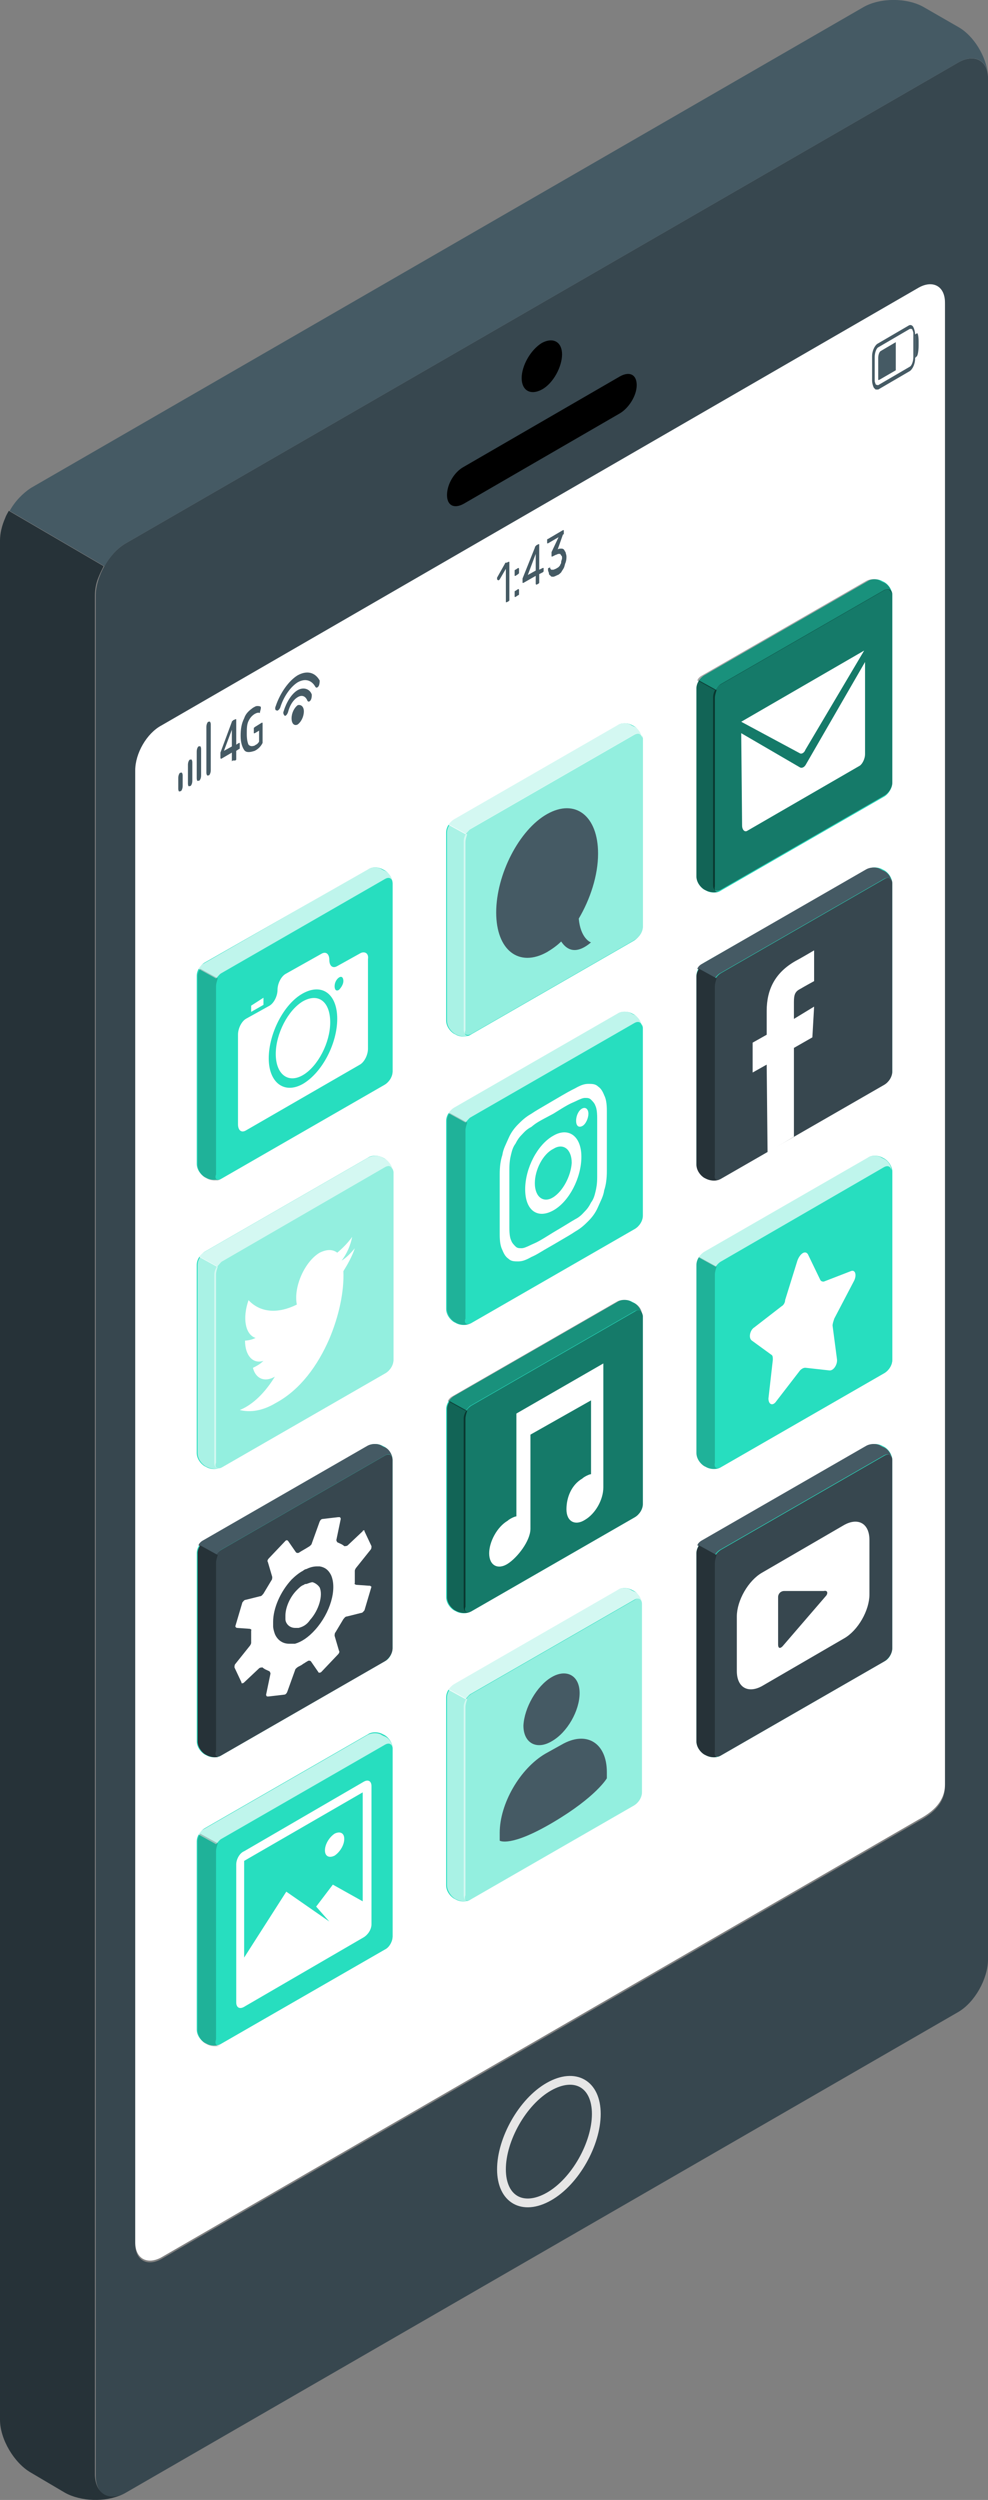 <?xml version="1.0" encoding="UTF-8"?>
<svg id="Calque_2" data-name="Calque 2" xmlns="http://www.w3.org/2000/svg" viewBox="0 0 112.5 284.44">
  <rect x="0" y="0" width="112.5" height="284.44" fill="#808080" stroke="none"/>
  <defs>
    <style>
      .cls-1 {
        opacity: .8;
      }

      .cls-1, .cls-2, .cls-3, .cls-4, .cls-5, .cls-6, .cls-7, .cls-8, .cls-9, .cls-10, .cls-11, .cls-12, .cls-13, .cls-14 {
        stroke-width: 0px;
      }

      .cls-1, .cls-2, .cls-3, .cls-6, .cls-7, .cls-10, .cls-12, .cls-13 {
        isolation: isolate;
      }

      .cls-1, .cls-3, .cls-7, .cls-9, .cls-10 {
        fill: #fff;
      }

      .cls-2 {
        opacity: .45;
      }

      .cls-3 {
        opacity: .7;
      }

      .cls-5 {
        fill: #37474f;
      }

      .cls-6 {
        opacity: .2;
      }

      .cls-15 {
        fill: none;
        stroke: #e6e6e6;
        stroke-miterlimit: 10;
      }

      .cls-7 {
        opacity: .5;
      }

      .cls-8 {
        fill: #27debf;
      }

      .cls-10 {
        opacity: .6;
      }

      .cls-11 {
        fill: #263238;
      }

      .cls-12 {
        opacity: .55;
      }

      .cls-13 {
        opacity: .35;
      }

      .cls-14 {
        fill: #455a64;
      }
    </style>
  </defs>
  <g id="Calque_1-2" data-name="Calque 1">
    <g id="Hand_with_Device" data-name="Hand with Device">
      <g>
        <g id="Device">
          <path class="cls-5" d="m109.1,7.12L14.3,61.83c-1.9,1.1-3.4,3.8-3.4,6v213.8c0,2.2,1.5,3.1,3.4,2l94.8-54.7c1.9-1.1,3.4-3.8,3.4-6V9.12c.1-2.2-1.5-3.1-3.4-2Zm-1.5,196.1c0,1.9-1.3,3.1-3,4l-86.2,49.8c-1.6.9-3,.2-3-1.7V87.83c0-1.9,1.3-4.2,3-5.1l86.2-49.8c1.6-.9,3-.2,3,1.7v168.6Z"/>
          <path class="cls-11" d="m13.9,283.82c-1.9.9-4.7.8-6.5-.2l-3.9-2.3c-1.9-1.1-3.5-3.8-3.5-6V61.52c0-.8.2-1.7.6-2.6.1-.3.3-.6.4-.8h0l10.8,6.3h0c-.2.4-.4.8-.6,1.3-.3.7-.4,1.5-.4,2.1v213.8c.1,2,1.4,2.9,3.1,2.2Z"/>
          <path class="cls-15" d="m62.5,237.42c3-1.7,5.4-.3,5.4,3.1s-2.4,7.7-5.4,9.4-5.4.3-5.4-3.1,2.4-7.7,5.4-9.4Z"/>
          <g>
            <path class="cls-4" d="m61.7,39.02c1.3-.7,2.3-.1,2.3,1.3s-1,3.3-2.3,4-2.3.1-2.3-1.3,1-3.2,2.3-4Z"/>
            <path class="cls-4" d="m52.8,53.12l17.8-10.3c1.1-.6,1.9-.2,1.9,1s-.9,2.6-1.9,3.2l-17.8,10.3c-1.1.6-1.9.2-1.9-1,0-1.2.8-2.6,1.9-3.2Z"/>
          </g>
          <path class="cls-9" d="m107.6,203.02c0,1.9-1.3,3.1-3,4l-86.2,49.8c-1.6.9-3,.2-3-1.7V87.63c0-1.9,1.3-4.2,3-5.1l86.2-49.8c1.6-.9,3-.2,3,1.7v168.6Z"/>
          <path class="cls-14" d="m112.5,8.52c-.2-1.8-1.7-2.4-3.4-1.4L14.3,61.83c-.9.5-1.8,1.5-2.4,2.6l-10.8-6.3c.6-1.1,1.5-2,2.4-2.6L98.3.82c1.9-1.1,5-1.1,6.9,0l4,2.3c1.7,1,3.1,3.3,3.3,5.4Z"/>
          <g>
            <g>
              <path class="cls-14" d="m20.3,89.72v-1.2c0-.3.1-.5.2-.6h.1c.1-.1.2.1.2.3v1.2c0,.3-.1.5-.2.6h-.1c-.1.1-.2,0-.2-.3Z"/>
              <path class="cls-14" d="m21.4,89.13v-2.1c0-.3.1-.5.2-.6h.1c.1-.1.2.1.2.3v2.1c0,.3-.1.5-.2.6h-.1c-.1.1-.2,0-.2-.3Z"/>
              <path class="cls-14" d="m22.4,88.52v-3c0-.3.1-.5.2-.6h.1c.1-.1.2.1.2.3v3c0,.3-.1.5-.2.6h-.1c-.1.1-.2,0-.2-.3Z"/>
              <path class="cls-14" d="m23.5,87.92v-5.2c0-.3.1-.5.2-.6h.1c.1-.1.2.1.2.3v5.2c0,.3-.1.5-.2.6h-.1c-.1.1-.2-.1-.2-.3Z"/>
            </g>
            <g>
              <path class="cls-14" d="m26.4,86.63v-1l-1.2.7q-.1,0-.1-.1v-.6l1.3-3.5q0-.1.1-.1s0-.1.1-.1l.2-.1h.1v2.9l.3-.2h.1v.6c0,.1-.1.1-.1.1l-.3.2v1l-.1.1h-.3l-.1.1Zm0-1.7v-1.9l-.9,2.4.9-.5Z"/>
              <path class="cls-14" d="m27.8,85.33c-.2-.3-.4-.8-.4-1.6s.1-1.4.4-2c.2-.6.6-.9,1-1.2.2-.1.3-.2.5-.2.1,0,.3,0,.4.1v.2l-.1.4v.1h0c-.2-.1-.4,0-.6.1-.3.2-.5.4-.7.8s-.2.9-.2,1.5.1,1,.2,1.2c.2.2.4.2.7.1.1-.1.2-.1.3-.2.1-.1.2-.2.2-.3v-1.2l-.5.3h-.1v-.6l.1-.1.8-.5h.1v2.3c-.2.4-.5.7-.9.9-.6.2-1,.2-1.2-.1Z"/>
            </g>
            <g>
              <path class="cls-14" d="m104,37.22c-.1-.2-.3-.3-.5-.2l-3.6,2.1c-.3.2-.6.8-.6,1.4v2.7c0,.4.1.7.2.9l.2.2h.3l3.6-2.1c.3-.2.6-.8.6-1.4v-2.7c0-.4-.1-.7-.2-.9Zm-4.3,6.5c0-.1-.1-.2-.1-.4v-2.7c0-.5.2-1,.4-1.1l3.6-2.1h.2l.1.1c0,.1.1.2.1.4v2.7c0,.5-.2,1-.4,1.1l-3.6,2.1q-.2,0-.3-.1Z"/>
              <path class="cls-14" d="m102,38.93v3.2l-1.9,1.1h-.1v-2.5c0-.3.1-.7.3-.8l1.7-1Z"/>
              <path class="cls-14" d="m104.4,37.93c.1-.1.2.3.2.9v.5c0,.6-.1,1.1-.2,1.2l-.2.2v-2.5c-.1-.1,0-.2.2-.3Z"/>
            </g>
            <g>
              <path class="cls-14" d="m34.6,80.93c0,.6-.3,1.2-.7,1.5-.4.2-.7-.1-.7-.7s.3-1.2.7-1.5c.4-.1.7.2.7.7Z"/>
              <path class="cls-14" d="m33.9,78.52c-.7.4-1.3,1.4-1.6,2.4-.1.2,0,.4.1.5h0c.1.1.3-.1.4-.4.2-.8.6-1.4,1.1-1.7.5-.3.9-.1,1.1.4.1.2.3.1.4-.1h0c.1-.2.1-.4.1-.6-.2-.6-.9-.9-1.6-.5Z"/>
              <path class="cls-14" d="m33.9,76.83c-1,.6-2,2-2.5,3.5-.1.2-.1.5.1.5h0c.1.1.3-.1.4-.3.4-1.3,1.2-2.4,2-2.9.9-.5,1.6-.2,2,.5.1.2.3.1.4-.1h0c.1-.2.1-.5.1-.6-.5-.9-1.4-1.2-2.5-.6Z"/>
            </g>
            <g>
              <path class="cls-14" d="m58,68.22v.1l-.1.1-.2.1h-.1v-3.8l-.7,1.2-.1.1h-.1l-.1-.1v-.2l.9-1.6s0-.1.1-.1h.1l.2-.1h.1v4.3h0Z"/>
              <path class="cls-14" d="m59,64.62q.1,0,0,0c.1,0,.1.1.1.1v.5l-.1.1-.3.2h-.1v-.6s0-.1.1-.1l.3-.2Zm0,2.4q.1-.1,0,0c.1,0,.1.1.1.1v.5c0,.1-.1.1-.1.1l-.3.2h-.1v-.6s0-.1.1-.1l.3-.2Z"/>
              <path class="cls-14" d="m61.1,66.52c0,.1,0,0,0,0-.1,0-.1-.1-.1-.1v-.9l-1.4.8h-.1v-.5l1.4-3.5q0-.1.1-.2l.1-.1.2-.1h.1v2.9l.4-.2h.1v.4l-.1.1-.4.2v1l-.1.1-.2.1Zm-.1-1.6v-1.9l-.9,2.4.9-.5Z"/>
              <path class="cls-14" d="m62.6,64.52q0,.1.1.2c0,.1.1.1.1.1h.2c.1,0,.2-.1.3-.1.1-.1.2-.1.3-.2s.2-.2.2-.3c.1-.1.1-.2.1-.3s.1-.3.1-.4,0-.3-.1-.3c0-.1-.1-.1-.1-.2h-.2c-.1,0-.2.1-.3.1l-.4.2h-.1v-.5l.8-1.7-1.2.7h-.1v-.4c0-.1.1-.1.1-.1l1.7-1h.1v.4s0,.1-.1.1l-.6,1.7c.1-.1.3-.1.4-.1s.2,0,.3.1.1.2.2.3c0,.1.1.3.1.5s0,.4-.1.7c-.1.2-.1.4-.2.6-.1.2-.2.3-.3.5-.1.1-.3.3-.4.3-.2.1-.4.2-.5.2s-.3,0-.3-.1c-.1-.1-.2-.1-.2-.3,0-.1-.1-.2-.1-.4v-.1s0-.1.1-.1l.2-.1h-.1Z"/>
            </g>
          </g>
        </g>
        <g>
          <g>
            <g>
              <path class="cls-8" d="m44.7,121.92v-21.4c0-.6-.4-1.2-.9-1.5l-.2-.1c-.5-.3-1.3-.3-1.7,0l-18.6,10.6c-.5.3-.9.9-.9,1.5v21.4c0,.6.4,1.2.9,1.5l.2.1c.5.3,1.3.3,1.7,0l18.6-10.7c.5-.2.9-.9.9-1.4Z"/>
              <path class="cls-8" d="m43.8,100.02l-18.6,10.7c-.5.3-.9.9-.9,1.5v21.4c0,.6.4.8.9.5l18.6-10.7c.5-.3.9-.9.9-1.5v-21.4c0-.6-.4-.8-.9-.5Z"/>
              <path class="cls-3" d="m44.7,100.33c-.1-.4-.4-.6-.9-.3l-18.6,10.7c-.2.1-.4.4-.6.6l-2-1.1c.1-.3.4-.5.6-.6l18.6-10.7c.5-.3,1.3-.3,1.7,0l.2.1c.6.2.9.8,1,1.3Z"/>
              <path class="cls-6" d="m25.1,134.22c-.5.2-1.1.1-1.5-.1l-.2-.1c-.5-.3-.9-.9-.9-1.5v-21.4c0-.3.1-.6.3-.9l2,1.1c-.1.3-.2.6-.2.9v21.4c-.2.5.1.7.5.6Z"/>
            </g>
            <g>
              <path class="cls-9" d="m34.5,113.92c-1.7,1-3.1,3.7-3.1,6s1.4,3.4,3.1,2.4,3.1-3.7,3.1-6-1.3-3.4-3.1-2.4Z"/>
              <polygon class="cls-9" points="28.6 114.42 30 113.52 30 114.33 28.6 115.13 28.6 114.42"/>
              <path class="cls-9" d="m41.1,108.42l-2.7,1.5c-.5.3-.9,0-.9-.7s-.4-1-.9-.7l-4.1,2.3c-.5.3-.9,1.1-.9,1.8s-.4,1.5-.9,1.8l-2.7,1.5c-.5.3-.9,1.1-.9,1.8v10.2c0,.7.4,1,.9.7l13-7.5c.5-.3.9-1.1.9-1.8v-10.2c.1-.6-.3-.9-.8-.7Zm-6.6,14.9c-2.1,1.2-3.9-.1-3.9-2.9s1.7-6.2,3.9-7.4,3.9.1,3.9,2.9-1.7,6.1-3.9,7.4Zm4.1-10.7c-.3.2-.5,0-.5-.4s.2-.8.5-1,.5,0,.5.4-.3.8-.5,1Z"/>
            </g>
          </g>
          <g>
            <g>
              <path class="cls-8" d="m44.7,187.52v-21.4c0-.6-.4-1.2-.9-1.5l-.2-.1c-.5-.3-1.3-.3-1.7,0l-18.6,10.7c-.5.3-.9.9-.9,1.5v21.4c0,.6.4,1.2.9,1.5l.2.1c.5.3,1.3.3,1.7,0l18.6-10.7c.5-.2.9-.9.9-1.5Z"/>
              <path class="cls-5" d="m43.8,165.63l-18.6,10.7c-.5.3-.9.9-.9,1.5v21.4c0,.6.4.8.9.5l18.6-10.7c.5-.3.9-.9.9-1.5v-21.4c0-.6-.4-.8-.9-.5Z"/>
              <path class="cls-14" d="m44.7,165.92c-.1-.4-.4-.6-.9-.3l-18.6,10.7c-.2.1-.4.4-.6.6l-2-1.1c.1-.3.4-.5.6-.6l18.6-10.7c.5-.3,1.3-.3,1.7,0l.2.1c.6.2.9.8,1,1.3Z"/>
              <path class="cls-11" d="m25.1,199.83c-.5.2-1.1.1-1.5-.1l-.2-.1c-.5-.3-.9-.9-.9-1.5v-21.4c0-.3.1-.6.3-.9l2,1.1c-.1.3-.2.6-.2.9v21.4c-.2.5.1.8.5.6Z"/>
            </g>
            <g>
              <path class="cls-9" d="m42.1,180.42h-.1l-1.4-.1c-.1,0-.3-.1-.2-.2v-1.4c0-.1.1-.3.2-.4l1.6-2c.1-.1.1-.3.1-.4l-.8-1.7v-.1h0c-.1,0-.2,0-.2.1l-1.7,1.6c-.1.1-.3.1-.4.1-.2-.2-.5-.3-.7-.4-.1,0-.2-.2-.2-.3l.5-2.4q0-.1-.1-.2h-.2l-1.7.2c-.2,0-.3.1-.4.3l-.9,2.5c0,.1-.2.3-.4.4-.3.2-.7.4-1,.6-.1.1-.3.1-.4,0l-.9-1.3c-.1-.1-.2-.1-.3,0l-1.9,2c-.1.1-.2.3-.1.4l.5,1.7c0,.1,0,.3-.1.4-.3.5-.6,1-.9,1.5-.1.1-.2.3-.4.3l-1.6.4c-.2,0-.3.2-.4.3l-.8,2.7c0,.1.1.2.2.2l1.4.1c.1,0,.3.1.2.2v1.4c0,.1-.1.3-.2.4l-1.6,2c-.1.1-.1.3-.1.4l.8,1.7v.1h.1q.1,0,.2-.1l1.7-1.6c.1-.1.3-.1.4-.1.2.2.5.3.7.4.1,0,.2.2.2.3l-.5,2.4q0,.1.1.2h.2l1.7-.2c.2,0,.3-.1.4-.3l.9-2.5c0-.1.2-.3.4-.4.2-.1.4-.2.5-.3.2-.1.3-.2.5-.3.1-.1.3-.1.4,0l.9,1.3h0c.1,0,.2,0,.3-.1l1.9-2c.1-.1.2-.3.1-.4l-.5-1.7c0-.1,0-.3.1-.4.3-.5.6-1,.9-1.5.1-.1.2-.3.4-.3l1.6-.4c.2,0,.3-.2.4-.3l.8-2.7c-.1,0-.1-.1-.2-.1Zm-8.5,6.6h-.7c-.7,0-1.3-.4-1.6-1.1-.1-.3-.2-.6-.2-.9v-.5c0-1.5.8-3.4,2.1-4.8.4-.4.9-.8,1.3-1,.1-.1.3-.2.4-.2.4-.2.8-.3,1.2-.3h.3c.6.1,1,.4,1.3,1,.7,1.6-.1,4.3-1.8,6.2-.8.9-1.6,1.4-2.3,1.6Z"/>
              <path class="cls-9" d="m34,185.22q0,.1,0,0-.1.1,0,0h-.4c-.4,0-.8-.2-1-.6-.1-.2-.1-.3-.1-.5v-.3c0-.9.5-2.1,1.3-2.9.3-.3.5-.5.8-.6.1-.1.2-.1.3-.1.3-.1.5-.2.7-.2h0c.3.1.6.3.8.6.4.9-.1,2.6-1.1,3.7-.4.6-.9.8-1.3.9Z"/>
            </g>
          </g>
          <g>
            <g>
              <path class="cls-8" d="m101.6,89.13v-21.4c0-.6-.4-1.2-.9-1.5l-.2-.1c-.5-.3-1.3-.3-1.7,0l-18.6,10.7c-.5.3-.9.9-.9,1.5v21.4c0,.6.4,1.2.9,1.5l.2.1c.5.3,1.3.3,1.7,0l18.6-10.7c.5-.3.9-1,.9-1.5Z"/>
              <path class="cls-8" d="m100.7,67.12l-18.6,10.7c-.5.3-.9.9-.9,1.5v21.4c0,.6.4.8.9.5l18.6-10.7c.5-.3.9-.9.9-1.5v-21.4c0-.5-.4-.7-.9-.5Z"/>
              <path class="cls-2" d="m100.7,67.12l-18.6,10.7c-.5.3-.9.9-.9,1.5v21.4c0,.6.4.8.9.5l18.6-10.7c.5-.3.9-.9.9-1.5v-21.4c0-.5-.4-.7-.9-.5Z"/>
              <path class="cls-13" d="m101.5,67.52c-.1-.4-.4-.6-.9-.3l-18.6,10.7c-.2.1-.5.4-.6.6l-2-1.1c.1-.3.4-.5.6-.6l18.6-10.7c.5-.3,1.3-.3,1.7,0l.2.1c.6.2,1,.8,1,1.3Z"/>
              <path class="cls-12" d="m81.9,101.42c-.5.2-1.1.1-1.5-.1l-.2-.1c-.5-.3-.9-.9-.9-1.5v-21.4c0-.3.1-.6.3-.9l2,1.1c-.1.3-.2.6-.2.9v21.4c-.1.5.1.7.5.6Z"/>
            </g>
            <g>
              <path class="cls-9" d="m84.4,83.42l6.7,3.9c.2.1.5,0,.7-.4l6.7-11.6v10.5c0,.5-.3,1.1-.6,1.3l-12.8,7.4c-.3.2-.6-.1-.6-.6l-.1-10.5h0Z"/>
              <path class="cls-9" d="m91.1,85.72l-6.7-3.6,14-8.1-6.7,11.3c-.1.3-.4.5-.6.4Z"/>
            </g>
          </g>
          <g>
            <g>
              <path class="cls-8" d="m73.1,105.52v-21.4c0-.6-.4-1.2-.9-1.5l-.2-.1c-.5-.3-1.3-.3-1.7,0l-18.6,10.7c-.5.3-.9.9-.9,1.5v21.4c0,.6.4,1.2.9,1.5l.2.1c.5.3,1.3.3,1.7,0l18.6-10.7c.5-.3.9-1,.9-1.5Z"/>
              <path class="cls-8" d="m72.3,83.52l-18.6,10.7c-.5.3-.9.9-.9,1.5v21.4c0,.6.4.8.9.5l18.6-10.7c.5-.3.9-.9.9-1.5v-21.4c-.1-.5-.5-.7-.9-.5Z"/>
              <path class="cls-7" d="m72.3,83.52l-18.6,10.7c-.5.3-.9.9-.9,1.5v21.4c0,.6.4.8.9.5l18.6-10.7c.5-.3.9-.9.9-1.5v-21.4c-.1-.5-.5-.7-.9-.5Z"/>
              <path class="cls-1" d="m73.1,83.92c-.1-.4-.4-.6-.9-.3l-18.6,10.7c-.2.1-.4.4-.6.6l-2-1.1c.1-.3.4-.5.6-.6l18.6-10.7c.5-.3,1.3-.3,1.7,0l.2.1c.6.2,1,.8,1,1.3Z"/>
              <path class="cls-10" d="m53.5,117.83c-.5.2-1.1.1-1.5-.1l-.2-.1c-.5-.3-.9-.9-.9-1.5v-21.4c0-.3.1-.6.3-.9l2,1.1c-.1.3-.2.6-.2.9v21.4c-.2.5.1.7.5.6Z"/>
            </g>
            <path class="cls-14" d="m65.9,104.52c1.3-2.2,2.2-4.9,2.2-7.4,0-4.3-2.6-6.3-5.8-4.5s-5.8,6.9-5.8,11.2,2.6,6.3,5.8,4.5c.5-.3,1.1-.7,1.6-1.2.4.6,1.4,1.8,3.4.1-.1,0-1.2-.5-1.4-2.7Z"/>
          </g>
          <g>
            <g>
              <path class="cls-8" d="m44.7,154.72v-21.4c0-.6-.4-1.2-.9-1.5l-.2-.1c-.5-.3-1.3-.3-1.7,0l-18.6,10.7c-.5.3-.9.9-.9,1.5v21.4c0,.6.4,1.2.9,1.5l.2.1c.5.3,1.3.3,1.7,0l18.6-10.7c.5-.3.9-.9.9-1.5Z"/>
              <path class="cls-8" d="m43.8,132.83l-18.5,10.7c-.5.3-.9.9-.9,1.5v21.4c0,.6.4.8.9.5l18.6-10.7c.5-.3.9-.9.9-1.5v-21.4c-.1-.6-.5-.8-1-.5Z"/>
              <path class="cls-7" d="m43.8,132.83l-18.5,10.7c-.5.3-.9.9-.9,1.5v21.4c0,.6.4.8.9.5l18.6-10.7c.5-.3.9-.9.9-1.5v-21.4c-.1-.6-.5-.8-1-.5Z"/>
              <path class="cls-1" d="m44.7,133.13c-.1-.4-.4-.6-.9-.3l-18.5,10.7c-.2.1-.4.4-.6.6l-2-1.1c.1-.3.4-.5.6-.6l18.6-10.7c.5-.3,1.3-.3,1.7,0l.2.1c.5.2.8.8.9,1.3Z"/>
              <path class="cls-10" d="m25.1,167.02c-.5.2-1.1.1-1.5-.1l-.2-.1c-.5-.3-.9-.9-.9-1.5v-21.4c0-.3.1-.6.3-.9l2,1.1c-.1.3-.2.6-.2.9v21.4c-.2.5.1.7.5.6Z"/>
            </g>
            <path class="cls-9" d="m37.5,152.33c1.1-2.6,1.7-5.4,1.6-7.7.5-.8,1-1.7,1.3-2.6-.5.6-1,1.1-1.5,1.4.6-.8,1-1.7,1.2-2.7-.5.7-1.1,1.3-1.7,1.8-.5-.4-1.2-.4-2,0-1.7,1-3,3.9-2.6,5.9-2.2,1.1-4.2.9-5.5-.5-.7,2-.4,3.9.8,4.3-.4.2-.9.3-1.2.3,0,1.7.9,2.7,2.1,2.3-.4.4-.8.6-1.2.8.3,1.2,1.3,1.7,2.5,1-1.1,1.8-2.5,3.2-4,3.8,1.2.3,2.6.1,4.1-.8,2.8-1.5,4.8-4.3,6.1-7.3"/>
          </g>
          <g>
            <g>
              <path class="cls-8" d="m73.1,138.33v-21.4c0-.6-.4-1.2-.9-1.5l-.2-.1c-.5-.3-1.3-.3-1.7,0l-18.6,10.7c-.5.3-.9.9-.9,1.5v21.4c0,.6.4,1.2.9,1.5l.2.1c.5.3,1.3.3,1.7,0l18.6-10.7c.5-.3.9-1,.9-1.5Z"/>
              <path class="cls-8" d="m72.3,116.42l-18.6,10.7c-.5.3-.9.9-.9,1.5v21.4c0,.6.4.8.9.5l18.6-10.7c.5-.3.9-.9.9-1.5v-21.4c-.1-.6-.5-.8-.9-.5Z"/>
              <path class="cls-3" d="m73.1,116.72c-.1-.4-.4-.6-.9-.3l-18.6,10.7c-.2.1-.4.4-.6.6l-2-1.1c.1-.3.4-.5.6-.6l18.6-10.7c.5-.3,1.3-.3,1.7,0l.2.1c.6.2,1,.8,1,1.3Z"/>
              <path class="cls-6" d="m53.5,150.63c-.5.2-1.1.1-1.5-.1l-.2-.1c-.5-.3-.9-.9-.9-1.5v-21.4c0-.3.1-.6.3-.9l2,1.1c-.1.3-.2.6-.2.9v21.4c-.2.5.1.7.5.6Z"/>
            </g>
            <g>
              <path class="cls-9" d="m63,126.72c1.6-1,1.8-1.1,2.5-1.4.6-.3.9-.4,1.1-.4.3,0,.5,0,.7.2s.4.4.5.7c.1.2.2.6.2,1.4v6.7c0,.8-.1,1.3-.2,1.7-.1.4-.2.8-.5,1.2-.2.4-.4.7-.7,1-.2.2-.5.6-1.1.9-.7.4-.8.5-2.5,1.5-1.6,1-1.8,1.1-2.5,1.4-.6.3-.9.4-1.1.4-.3,0-.5,0-.7-.2s-.4-.4-.5-.7c-.1-.2-.2-.6-.2-1.4v-6.7c0-.8.1-1.3.2-1.7.1-.4.2-.8.5-1.2.2-.4.4-.7.7-1,.2-.2.5-.6,1.1-.9.6-.5.8-.6,2.5-1.5m0-1.5c-1.7,1-1.9,1.1-2.5,1.5-.7.4-1.1.8-1.5,1.2s-.8.9-1.1,1.6-.6,1.2-.7,1.9c-.2.6-.3,1.3-.3,2.2v6.8c0,.9.1,1.4.3,1.8.2.5.4.8.7,1,.3.3.7.3,1.1.3s.8-.1,1.5-.5c.7-.3.9-.5,2.5-1.4,1.7-1,1.9-1.1,2.5-1.5.7-.4,1.1-.8,1.5-1.2s.8-.9,1.1-1.6.6-1.2.7-1.9c.2-.6.3-1.3.3-2.2v-6.8c0-.9-.1-1.4-.3-1.8-.2-.5-.4-.8-.7-1-.3-.3-.7-.3-1.1-.3s-.8.1-1.5.5c-.6.3-.8.4-2.5,1.4"/>
              <path class="cls-9" d="m63,129.22c-1.8,1-3.2,3.7-3.2,6.1s1.4,3.4,3.2,2.4,3.2-3.7,3.2-6.1-1.5-3.4-3.2-2.4m0,7c-1.1.7-2.1,0-2.1-1.6,0-1.5.9-3.3,2.1-3.9,1.1-.7,2.1,0,2.1,1.6-.1,1.5-1,3.2-2.1,3.9"/>
              <path class="cls-9" d="m67,126.72c0,.5-.3,1.2-.7,1.4s-.7,0-.7-.6.3-1.2.7-1.4.7.1.7.6"/>
            </g>
          </g>
          <g>
            <g>
              <path class="cls-8" d="m101.6,121.92v-21.4c0-.6-.4-1.2-.9-1.5l-.2-.1c-.5-.3-1.3-.3-1.7,0l-18.6,10.6c-.5.3-.9.9-.9,1.5v21.4c0,.6.4,1.2.9,1.5l.2.1c.5.3,1.3.3,1.7,0l18.6-10.7c.5-.2.9-.9.9-1.4Z"/>
              <path class="cls-5" d="m100.7,100.02l-18.6,10.7c-.5.3-.9.9-.9,1.5v21.4c0,.6.4.8.9.5l18.6-10.7c.5-.3.9-.9.9-1.5v-21.4c0-.6-.4-.8-.9-.5Z"/>
              <path class="cls-14" d="m101.5,100.33c-.1-.4-.4-.6-.9-.3l-18.6,10.7c-.2.1-.5.4-.6.6l-2-1.1c.1-.3.4-.5.6-.6l18.6-10.7c.5-.3,1.3-.3,1.7,0l.2.1c.6.2,1,.8,1,1.3Z"/>
              <path class="cls-11" d="m81.9,134.22c-.5.2-1.1.1-1.5-.1l-.2-.1c-.5-.3-.9-.9-.9-1.5v-21.4c0-.3.1-.6.3-.9l2,1.1c-.1.3-.2.6-.2.9v21.4c-.1.5.1.7.5.6Z"/>
            </g>
            <path class="cls-9" d="m87.4,131.13l3-1.8v-10.1l2.1-1.2.2-3.5-2.3,1.4v-1.9c0-.8.1-1.2.7-1.5.5-.3,1.6-.9,1.6-.9v-3.5s-1.7,1-2.1,1.2c-2.3,1.3-3.3,3.2-3.3,5.7v2.7l-1.6.9v3.4l1.6-.9.1,10h0Z"/>
          </g>
          <g>
            <g>
              <path class="cls-8" d="m73.1,171.13v-21.4c0-.6-.4-1.2-.9-1.5l-.2-.1c-.5-.3-1.3-.3-1.7,0l-18.6,10.7c-.5.3-.9.9-.9,1.5v21.4c0,.6.4,1.2.9,1.5l.2.1c.5.3,1.3.3,1.7,0l18.6-10.7c.5-.3.9-.9.9-1.5Z"/>
              <path class="cls-8" d="m72.3,149.22l-18.6,10.7c-.5.3-.9.9-.9,1.5v21.4c0,.6.4.8.9.5l18.6-10.7c.5-.3.9-.9.9-1.5v-21.4c-.1-.6-.5-.8-.9-.5Z"/>
              <path class="cls-2" d="m72.3,149.22l-18.6,10.7c-.5.3-.9.9-.9,1.5v21.4c0,.6.4.8.9.5l18.6-10.7c.5-.3.9-.9.9-1.5v-21.4c-.1-.6-.5-.8-.9-.5Z"/>
              <path class="cls-13" d="m73.1,149.52c-.1-.4-.4-.6-.9-.3l-18.6,10.7c-.2.1-.4.4-.6.6l-2-1.1c.1-.3.4-.5.6-.6l18.6-10.7c.5-.3,1.3-.3,1.7,0l.2.1c.6.2,1,.8,1,1.3Z"/>
              <path class="cls-12" d="m53.5,183.42c-.5.2-1.1.1-1.5-.1l-.2-.1c-.5-.3-.9-.9-.9-1.5v-21.4c0-.3.1-.6.3-.9l2,1.1c-.1.3-.2.6-.2.9v21.4c-.2.5.1.7.5.6Z"/>
            </g>
            <path class="cls-9" d="m58.8,160.83v11.7c-.2,0-.8.3-1,.5-1.2.7-2.1,2.4-2.1,3.7,0,1.4,1,1.9,2.1,1.2s2.6-2.6,2.6-4v-10.7l6.9-3.9v8.4c-.2,0-.8.3-1,.5-1.2.7-1.8,2.1-1.8,3.5s1,1.9,2.1,1.2c1.2-.7,2.1-2.3,2.1-3.7h0v-14.1l-9.9,5.7Z"/>
          </g>
          <g>
            <g>
              <path class="cls-8" d="m44.7,220.32v-21.4c0-.6-.4-1.2-.9-1.5l-.2-.1c-.5-.3-1.3-.3-1.7,0l-18.6,10.7c-.5.3-.9.9-.9,1.5v21.4c0,.6.4,1.2.9,1.5l.2.1c.5.3,1.3.3,1.7,0l18.6-10.7c.5-.2.9-.9.9-1.5Z"/>
              <path class="cls-8" d="m43.8,198.42l-18.6,10.7c-.5.3-.9.9-.9,1.5v21.4c0,.6.4.8.9.5l18.6-10.7c.5-.3.9-.9.9-1.5v-21.4c0-.5-.4-.8-.9-.5Z"/>
              <path class="cls-3" d="m44.7,198.83c-.1-.4-.4-.6-.9-.3l-18.6,10.7c-.2.1-.4.4-.6.6l-2-1.1c.1-.3.4-.5.6-.6l18.6-10.7c.5-.3,1.3-.3,1.7,0l.2.1c.6.2.9.7,1,1.3Z"/>
              <path class="cls-6" d="m25.1,232.73c-.5.2-1.1.1-1.5-.1l-.2-.1c-.5-.3-.9-1-.9-1.5v-21.5c0-.3.1-.6.3-.9l2,1.1c-.1.3-.2.6-.2.9v21.4c-.2.6.1.8.5.7Z"/>
            </g>
            <g>
              <path class="cls-9" d="m26.9,212.13v15.7c0,.6.4.8.9.5l13.6-7.9c.5-.3.9-.9.9-1.5v-15.7c0-.6-.4-.8-.9-.5l-13.6,7.9c-.5.2-.9.9-.9,1.5Zm14.4,4.2l-3.4-1.9-1.9,2.5,1.5,1.7-4.9-3.4-4.8,7.5v-11l13.5-7.8v12.4h0Z"/>
              <path class="cls-9" d="m38.1,208.63c.6-.3,1.1-.1,1.1.6s-.5,1.5-1.1,1.9c-.6.3-1.1.1-1.1-.6s.5-1.5,1.1-1.9Z"/>
            </g>
          </g>
          <g>
            <g>
              <path class="cls-8" d="m73.1,203.92v-21.4c0-.6-.4-1.2-.9-1.5l-.2-.1c-.5-.3-1.3-.3-1.7,0l-18.6,10.7c-.5.3-.9.9-.9,1.5v21.4c0,.6.4,1.2.9,1.5l.2.1c.5.3,1.3.3,1.7,0l18.6-10.7c.5-.3.9-.9.9-1.5Z"/>
              <path class="cls-7" d="m72.3,182.02l-18.6,10.7c-.5.3-.9.9-.9,1.5v21.4c0,.6.4.8.9.5l18.6-10.7c.5-.3.9-.9.9-1.5v-21.4c-.1-.6-.5-.8-.9-.5Z"/>
              <path class="cls-1" d="m73.1,182.33c-.1-.4-.4-.6-.9-.3l-18.6,10.7c-.2.1-.4.4-.6.6l-2-1.1c.1-.3.4-.5.6-.6l18.6-10.7c.5-.3,1.3-.3,1.7,0l.2.1c.6.2,1,.8,1,1.3Z"/>
              <path class="cls-10" d="m53.5,216.23c-.5.2-1.1.1-1.5-.1l-.2-.1c-.5-.3-.9-1-.9-1.5v-21.4c0-.3.1-.6.3-.9l2,1.1c-.1.3-.2.6-.2.9v21.4c-.2.5.1.8.5.6Z"/>
            </g>
            <g>
              <path class="cls-14" d="m62.8,190.83c1.7-1,3.2-.2,3.2,1.8s-1.4,4.5-3.2,5.5c-1.7,1-3.2.2-3.2-1.8.1-2,1.5-4.5,3.2-5.5Z"/>
              <path class="cls-14" d="m69.1,201.63c0-3.3-2.3-4.8-5.2-3.1l-1.8,1c-2.9,1.7-5.2,5.7-5.2,9v.9s1.2.8,6.1-2.1,6.1-5,6.1-5v-.7h0Z"/>
            </g>
          </g>
          <g>
            <g>
              <path class="cls-8" d="m101.6,187.52v-21.4c0-.6-.4-1.2-.9-1.5l-.2-.1c-.5-.3-1.3-.3-1.7,0l-18.6,10.7c-.5.3-.9.9-.9,1.5v21.4c0,.6.4,1.2.9,1.5l.2.1c.5.3,1.3.3,1.7,0l18.6-10.7c.5-.2.9-.9.9-1.5Z"/>
              <path class="cls-5" d="m100.7,165.63l-18.6,10.7c-.5.3-.9.9-.9,1.5v21.4c0,.6.4.8.9.5l18.6-10.7c.5-.3.9-.9.9-1.5v-21.4c0-.6-.4-.8-.9-.5Z"/>
              <path class="cls-14" d="m101.5,165.92c-.1-.4-.4-.6-.9-.3l-18.6,10.7c-.2.1-.5.4-.6.6l-2-1.1c.1-.3.4-.5.6-.6l18.6-10.7c.5-.3,1.3-.3,1.7,0l.2.1c.6.2,1,.8,1,1.3Z"/>
              <path class="cls-11" d="m81.9,199.83c-.5.2-1.1.1-1.5-.1l-.2-.1c-.5-.3-.9-.9-.9-1.5v-21.4c0-.3.1-.6.3-.9l2,1.1c-.1.3-.2.6-.2.9v21.4c-.1.5.1.8.5.6Z"/>
            </g>
            <path class="cls-9" d="m96.1,173.52l-9.3,5.4c-1.6.9-2.9,3.2-2.9,5v6.2c0,1.9,1.3,2.6,2.9,1.7l9.3-5.4c1.6-.9,2.9-3.2,2.9-5v-6.2c0-1.9-1.3-2.6-2.9-1.7Zm-2,8l-5,5.8c-.3.3-.5.2-.5-.2v-5.4c0-.4.3-.7.7-.7h4.5c.4-.1.5.2.3.5Z"/>
          </g>
          <g>
            <g>
              <path class="cls-8" d="m101.6,154.72v-21.4c0-.6-.4-1.2-.9-1.5l-.2-.1c-.5-.3-1.3-.3-1.7,0l-18.6,10.7c-.5.3-.9.9-.9,1.5v21.4c0,.6.4,1.2.9,1.5l.2.1c.5.3,1.3.3,1.7,0l18.6-10.7c.5-.3.9-.9.9-1.5Z"/>
              <path class="cls-8" d="m100.7,132.83l-18.6,10.7c-.5.3-.9.9-.9,1.5v21.4c0,.6.4.8.9.5l18.6-10.7c.5-.3.9-.9.9-1.5v-21.4c0-.6-.4-.8-.9-.5Z"/>
              <path class="cls-3" d="m101.5,133.13c-.1-.4-.4-.6-.9-.3l-18.5,10.7c-.2.1-.5.4-.6.6l-2-1.1c.1-.3.4-.5.6-.6l18.6-10.7c.5-.3,1.3-.3,1.7,0l.2.1c.5.2.9.8.9,1.3Z"/>
              <path class="cls-6" d="m81.9,167.02c-.5.2-1.1.1-1.5-.1l-.2-.1c-.5-.3-.9-.9-.9-1.5v-21.4c0-.3.1-.6.3-.9l2,1.1c-.1.3-.2.6-.2.9v21.4c-.1.5.1.7.5.6Z"/>
            </g>
            <path class="cls-9" d="m92,142.72l1.4,2.9c.1.2.3.2.4.2l3.1-1.2c.5-.2.7.5.3,1.2l-2.2,4.2c-.1.3-.2.6-.2.8l.5,3.8c.1.6-.4,1.4-.9,1.3l-2.7-.3c-.2,0-.4.1-.6.3l-2.7,3.5c-.4.6-.9.4-.9-.3l.5-4.4c0-.3,0-.5-.2-.6l-2.2-1.6c-.4-.3-.2-1.2.3-1.5l3.1-2.4c.2-.1.4-.4.4-.7l1.4-4.5c.3-.8.9-1.2,1.2-.7Z"/>
          </g>
        </g>
      </g>
    </g>
  </g>
</svg>